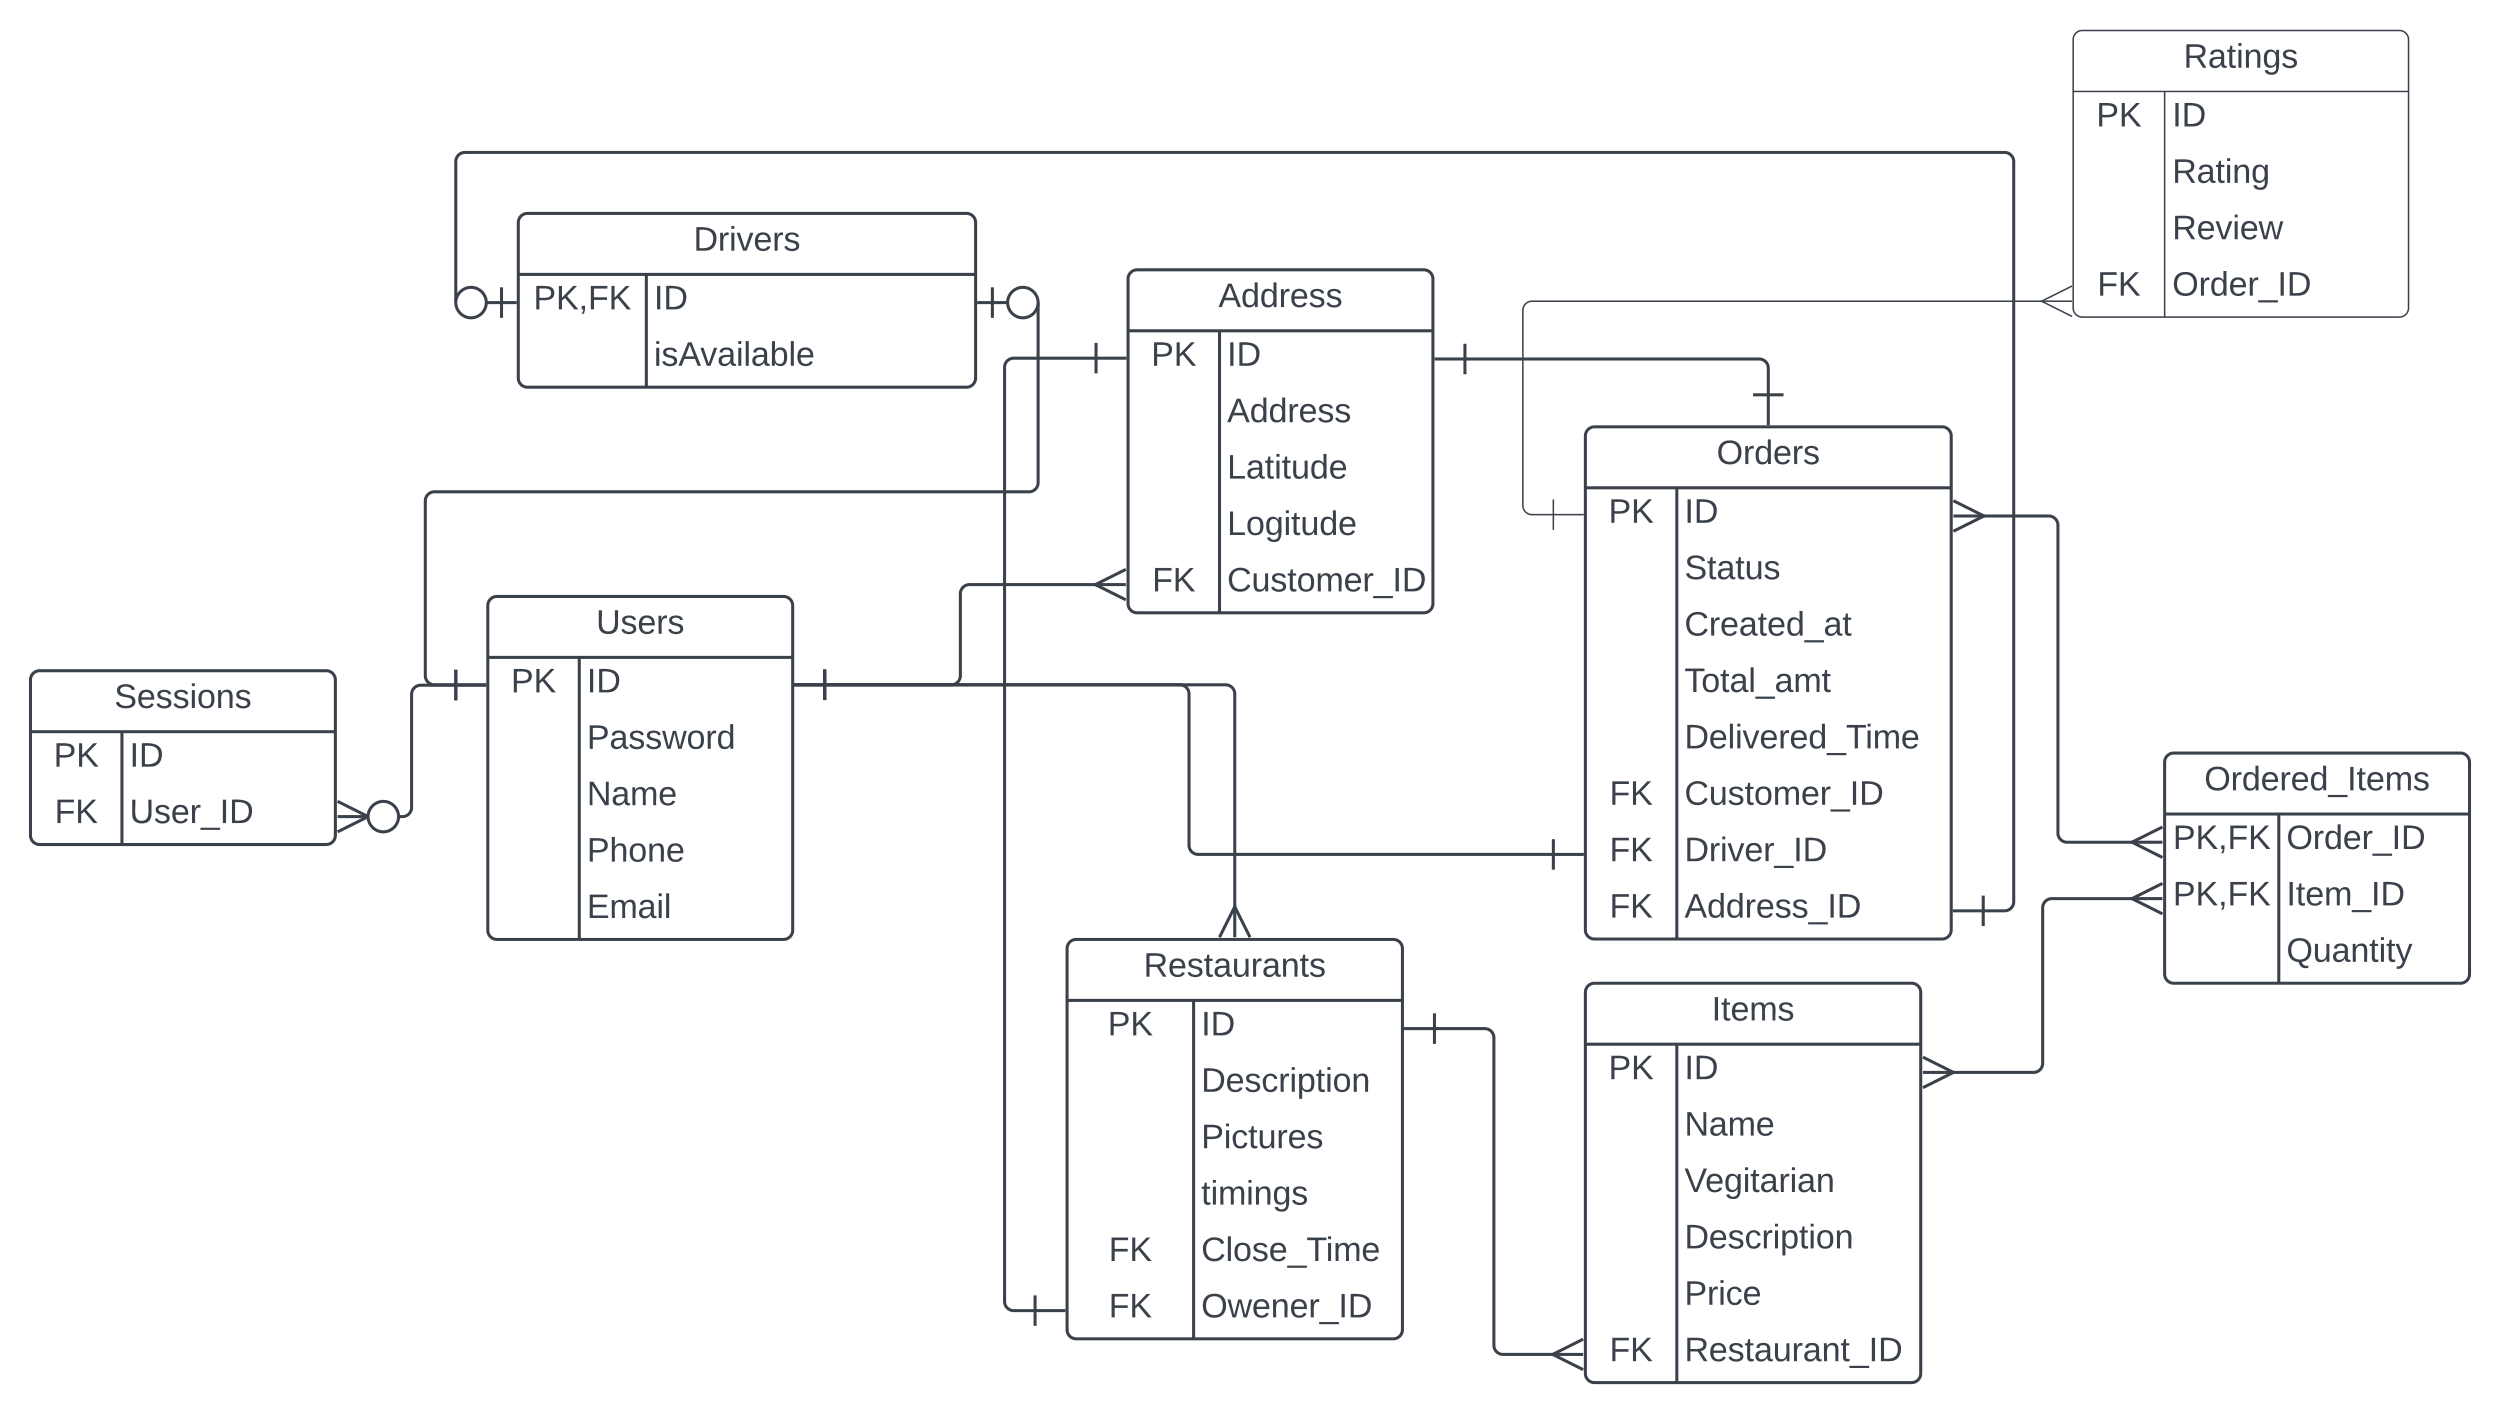 <svg xmlns="http://www.w3.org/2000/svg" xmlns:xlink="http://www.w3.org/1999/xlink"
    xmlns:lucid="lucid" width="1640" height="927">
    <g transform="translate(4480 260)" lucid:page-tab-id="0_0">
        <path d="M-4500-500h2000v1500h-2000z" fill="#fff" />
        <path d="M-3740-77a6 6 0 0 1 6-6h188a6 6 0 0 1 6 6v213a6 6 0 0 1-6 6h-188a6 6 0 0 1-6-6z"
            fill="#fff" />
        <path
            d="M-3740-77a6 6 0 0 1 6-6h188a6 6 0 0 1 6 6v213a6 6 0 0 1-6 6h-188a6 6 0 0 1-6-6zM-3740-43h200M-3680-43v185"
            stroke="#3a414a" stroke-width="2" fill="none" />
        <use xlink:href="#a"
            transform="matrix(1,0,0,1,-3730,-83) translate(49.29 24.444)" />
        <use xlink:href="#b"
            transform="matrix(1,0,0,1,-3735,-40.5) translate(10.185 20.444)" />
        <use xlink:href="#c" transform="matrix(1,0,0,1,-3675,-40.5) translate(0 20.444)" />
        <use xlink:href="#a" transform="matrix(1,0,0,1,-3675,-3.5) translate(0 20.444)" />
        <use xlink:href="#d" transform="matrix(1,0,0,1,-3675,33.5) translate(0 20.444)" />
        <use xlink:href="#e" transform="matrix(1,0,0,1,-3675,70.5) translate(0 20.444)" />
        <use xlink:href="#f"
            transform="matrix(1,0,0,1,-3735,107.5) translate(10.833 20.444)" />
        <use xlink:href="#g" transform="matrix(1,0,0,1,-3675,107.5) translate(0 20.444)" />
        <path d="M-3440 26a6 6 0 0 1 6-6h228a6 6 0 0 1 6 6v324a6 6 0 0 1-6 6h-228a6 6 0 0 1-6-6z"
            fill="#fff" />
        <path
            d="M-3440 26a6 6 0 0 1 6-6h228a6 6 0 0 1 6 6v324a6 6 0 0 1-6 6h-228a6 6 0 0 1-6-6zM-3440 60h240M-3380 60v296"
            stroke="#3a414a" stroke-width="2" fill="none" />
        <use xlink:href="#h"
            transform="matrix(1,0,0,1,-3430,20) translate(76.111 24.444)" />
        <use xlink:href="#b"
            transform="matrix(1,0,0,1,-3435,62.5) translate(10.185 20.444)" />
        <use xlink:href="#c" transform="matrix(1,0,0,1,-3375,62.5) translate(0 20.444)" />
        <use xlink:href="#i" transform="matrix(1,0,0,1,-3375,99.5) translate(0 20.444)" />
        <use xlink:href="#j" transform="matrix(1,0,0,1,-3375,136.5) translate(0 20.444)" />
        <use xlink:href="#k" transform="matrix(1,0,0,1,-3375,173.5) translate(0 20.444)" />
        <use xlink:href="#l" transform="matrix(1,0,0,1,-3375,210.5) translate(0 20.444)" />
        <use xlink:href="#f"
            transform="matrix(1,0,0,1,-3435,247.5) translate(10.833 20.444)" />
        <use xlink:href="#g" transform="matrix(1,0,0,1,-3375,247.5) translate(0 20.444)" />
        <use xlink:href="#f"
            transform="matrix(1,0,0,1,-3435,284.5) translate(10.833 20.444)" />
        <use xlink:href="#m" transform="matrix(1,0,0,1,-3375,284.5) translate(0 20.444)" />
        <use xlink:href="#f"
            transform="matrix(1,0,0,1,-3435,321.5) translate(10.833 20.444)" />
        <use xlink:href="#n" transform="matrix(1,0,0,1,-3375,321.5) translate(0 20.444)" />
        <path
            d="M-3780 362.27a6 6 0 0 1 6-6h208a6 6 0 0 1 6 6v250a6 6 0 0 1-6 6h-208a6 6 0 0 1-6-6z"
            fill="#fff" />
        <path
            d="M-3780 362.27a6 6 0 0 1 6-6h208a6 6 0 0 1 6 6v250a6 6 0 0 1-6 6h-208a6 6 0 0 1-6-6zM-3780 396.27h220M-3697 396.27v222"
            stroke="#3a414a" stroke-width="2" fill="none" />
        <use xlink:href="#o"
            transform="matrix(1,0,0,1,-3770,356.27) translate(40.185 24.444)" />
        <use xlink:href="#b"
            transform="matrix(1,0,0,1,-3775,398.77) translate(21.685 20.444)" />
        <use xlink:href="#c"
            transform="matrix(1,0,0,1,-3692,398.77) translate(0 20.444)" />
        <use xlink:href="#p"
            transform="matrix(1,0,0,1,-3692,435.77) translate(0 20.444)" />
        <use xlink:href="#q"
            transform="matrix(1,0,0,1,-3692,472.77) translate(0 20.444)" />
        <use xlink:href="#r"
            transform="matrix(1,0,0,1,-3692,509.77) translate(0 20.444)" />
        <use xlink:href="#f"
            transform="matrix(1,0,0,1,-3775,546.77) translate(22.333 20.444)" />
        <use xlink:href="#s"
            transform="matrix(1,0,0,1,-3692,546.77) translate(0 20.444)" />
        <use xlink:href="#f"
            transform="matrix(1,0,0,1,-3775,583.77) translate(22.333 20.444)" />
        <use xlink:href="#t"
            transform="matrix(1,0,0,1,-3692,583.77) translate(0 20.444)" />
        <path d="M-3440 391a6 6 0 0 1 6-6h208a6 6 0 0 1 6 6v250a6 6 0 0 1-6 6h-208a6 6 0 0 1-6-6z"
            fill="#fff" />
        <path
            d="M-3440 391a6 6 0 0 1 6-6h208a6 6 0 0 1 6 6v250a6 6 0 0 1-6 6h-208a6 6 0 0 1-6-6zM-3440 425h220M-3380 425v222"
            stroke="#3a414a" stroke-width="2" fill="none" />
        <use xlink:href="#u"
            transform="matrix(1,0,0,1,-3430,385) translate(72.87 24.444)" />
        <use xlink:href="#b"
            transform="matrix(1,0,0,1,-3435,427.5) translate(10.185 20.444)" />
        <use xlink:href="#c" transform="matrix(1,0,0,1,-3375,427.5) translate(0 20.444)" />
        <use xlink:href="#v" transform="matrix(1,0,0,1,-3375,464.5) translate(0 20.444)" />
        <use xlink:href="#w" transform="matrix(1,0,0,1,-3375,501.5) translate(0 20.444)" />
        <use xlink:href="#p" transform="matrix(1,0,0,1,-3375,538.5) translate(0 20.444)" />
        <use xlink:href="#x" transform="matrix(1,0,0,1,-3375,575.5) translate(0 20.444)" />
        <use xlink:href="#f"
            transform="matrix(1,0,0,1,-3435,612.5) translate(10.833 20.444)" />
        <use xlink:href="#y" transform="matrix(1,0,0,1,-3375,612.5) translate(0 20.444)" />
        <path d="M-3539 414.77h33a6 6 0 0 1 6 6V622.5a6 6 0 0 0 6 6h34.18" stroke="#3a414a"
            stroke-width="2" fill="none" />
        <path d="M-3539 424.77v-20M-3559 414.77h20" stroke="#3a414a" stroke-width="2" fill="#fff" />
        <path d="M-3441.45 638.5l-20-10 20-10" stroke="#3a414a" stroke-width="2" fill="#fff"
            fill-opacity="0" />
        <path d="M-3441.45 628.5h-20" stroke="#3a414a" stroke-width="2" fill="#fff" />
        <path d="M-4140-114a6 6 0 0 1 6-6h288a6 6 0 0 1 6 6v102a6 6 0 0 1-6 6h-288a6 6 0 0 1-6-6z"
            fill="#fff" />
        <path
            d="M-4140-114a6 6 0 0 1 6-6h288a6 6 0 0 1 6 6v102a6 6 0 0 1-6 6h-288a6 6 0 0 1-6-6zM-4140-80h300M-4056-80v74"
            stroke="#3a414a" stroke-width="2" fill="none" />
        <use xlink:href="#z"
            transform="matrix(1,0,0,1,-4130,-120) translate(104.938 24.444)" />
        <use xlink:href="#A"
            transform="matrix(1,0,0,1,-4135,-77.5) translate(4.932 20.444)" />
        <use xlink:href="#B"
            transform="matrix(1,0,0,1,-4051,-77.5) translate(0 20.444)" />
        <use xlink:href="#C"
            transform="matrix(1,0,0,1,-4051,-40.5) translate(0 20.444)" />
        <path
            d="M-3179 337.5h14a6 6 0 0 0 6-6V-154a6 6 0 0 0-6-6h-1010a6 6 0 0 0-6 6v91.5a1 1 0 0 0 1 1"
            stroke="#3a414a" stroke-width="2" fill="none" />
        <path
            d="M-3179 347.5v-20M-3199 337.5h20M-4151-71.5v20M-4141-61.5h-20M-4161-61.5c0 5.52-4.48 10-10 10s-10-4.48-10-10 4.48-10 10-10 10 4.48 10 10"
            stroke="#3a414a" stroke-width="2" fill="#fff" />
        <path d="M-3060 240a6 6 0 0 1 6-6h188a6 6 0 0 1 6 6v139a6 6 0 0 1-6 6h-188a6 6 0 0 1-6-6z"
            fill="#fff" />
        <path
            d="M-3060 240a6 6 0 0 1 6-6h188a6 6 0 0 1 6 6v139a6 6 0 0 1-6 6h-188a6 6 0 0 1-6-6zM-3060 274h200M-2985.1 274v111"
            stroke="#3a414a" stroke-width="2" fill="none" />
        <use xlink:href="#D"
            transform="matrix(1,0,0,1,-3050,234) translate(16.019 24.444)" />
        <use xlink:href="#E"
            transform="matrix(1,0,0,1,-3055,276.5) translate(0.432 20.444)" />
        <use xlink:href="#F"
            transform="matrix(1,0,0,1,-2980.096,276.5) translate(0 20.444)" />
        <use xlink:href="#E"
            transform="matrix(1,0,0,1,-3055,313.5) translate(0.432 20.444)" />
        <use xlink:href="#G"
            transform="matrix(1,0,0,1,-2980.096,313.5) translate(0 20.444)" />
        <use xlink:href="#H"
            transform="matrix(1,0,0,1,-2980.096,350.5) translate(0 20.444)" />
        <path d="M-3180.18 78.5h44.18a6 6 0 0 1 6 6v202a6 6 0 0 0 6 6h44.18" stroke="#3a414a"
            stroke-width="2" fill="none" />
        <path d="M-3198.55 68.5l20 10-20 10" stroke="#3a414a" stroke-width="2" fill="#fff"
            fill-opacity="0" />
        <path d="M-3198.55 78.5h20" stroke="#3a414a" stroke-width="2" fill="#fff" />
        <path d="M-3061.45 302.5l-20-10 20-10" stroke="#3a414a" stroke-width="2" fill="#fff"
            fill-opacity="0" />
        <path d="M-3061.45 292.5h-20" stroke="#3a414a" stroke-width="2" fill="#fff" />
        <path d="M-3200.18 443.5h54.18a6 6 0 0 0 6-6v-102a6 6 0 0 1 6-6h54.18" stroke="#3a414a"
            stroke-width="2" fill="none" />
        <path d="M-3218.55 433.5l20 10-20 10" stroke="#3a414a" stroke-width="2" fill="#fff"
            fill-opacity="0" />
        <path d="M-3218.55 443.5h20" stroke="#3a414a" stroke-width="2" fill="#fff" />
        <path d="M-3061.45 339.5l-20-10 20-10" stroke="#3a414a" stroke-width="2" fill="#fff"
            fill-opacity="0" />
        <path d="M-3061.45 329.5h-20" stroke="#3a414a" stroke-width="2" fill="#fff" />
        <path d="M-3519-24.5h193a6 6 0 0 1 6 6V-1" stroke="#3a414a" stroke-width="2" fill="none" />
        <path d="M-3519-14.5v-20M-3539-24.5h20M-3310-1h-20M-3320 19V-1" stroke="#3a414a"
            stroke-width="2" fill="#fff" />
        <path
            d="M-4160 137.27a6 6 0 0 1 6-6h188a6 6 0 0 1 6 6v213a6 6 0 0 1-6 6h-188a6 6 0 0 1-6-6z"
            fill="#fff" />
        <path
            d="M-4160 137.27a6 6 0 0 1 6-6h188a6 6 0 0 1 6 6v213a6 6 0 0 1-6 6h-188a6 6 0 0 1-6-6zM-4160 171.27h200M-4100 171.27v185"
            stroke="#3a414a" stroke-width="2" fill="none" />
        <use xlink:href="#I"
            transform="matrix(1,0,0,1,-4150,131.27) translate(61.049 24.444)" />
        <use xlink:href="#J"
            transform="matrix(1,0,0,1,-4155,173.77) translate(10.185 20.444)" />
        <use xlink:href="#K"
            transform="matrix(1,0,0,1,-4095,173.77) translate(0 20.444)" />
        <use xlink:href="#L"
            transform="matrix(1,0,0,1,-4095,210.77) translate(0 20.444)" />
        <use xlink:href="#M"
            transform="matrix(1,0,0,1,-4095,247.77) translate(0 20.444)" />
        <use xlink:href="#N"
            transform="matrix(1,0,0,1,-4095,284.77) translate(0 20.444)" />
        <use xlink:href="#O"
            transform="matrix(1,0,0,1,-4095,321.77) translate(0 20.444)" />
        <path d="M-4460 186a6 6 0 0 1 6-6h188a6 6 0 0 1 6 6v102a6 6 0 0 1-6 6h-188a6 6 0 0 1-6-6z"
            fill="#fff" />
        <path
            d="M-4460 186a6 6 0 0 1 6-6h188a6 6 0 0 1 6 6v102a6 6 0 0 1-6 6h-188a6 6 0 0 1-6-6zM-4460 220h200M-4400 220v74"
            stroke="#3a414a" stroke-width="2" fill="none" />
        <use xlink:href="#P"
            transform="matrix(1,0,0,1,-4450,180) translate(44.969 24.444)" />
        <use xlink:href="#J"
            transform="matrix(1,0,0,1,-4455,222.5) translate(10.185 20.444)" />
        <use xlink:href="#K" transform="matrix(1,0,0,1,-4395,222.5) translate(0 20.444)" />
        <use xlink:href="#Q"
            transform="matrix(1,0,0,1,-4455,259.5) translate(10.833 20.444)" />
        <use xlink:href="#R" transform="matrix(1,0,0,1,-4395,259.5) translate(0 20.444)" />
        <path d="M-4220 275.7h4a6 6 0 0 0 6-6v-74.2a6 6 0 0 1 6-6h23" stroke="#3a414a"
            stroke-width="2" fill="none" />
        <path d="M-4258.55 265.7l20 10-20 10" stroke="#3a414a" stroke-width="2" fill="#fff"
            fill-opacity="0" />
        <path
            d="M-4258.55 275.7h20M-4218.55 275.7c0 5.5-4.48 10-10 10-5.53 0-10-4.5-10-10 0-5.53 4.47-10 10-10 5.52 0 10 4.47 10 10M-4181 179.5v20M-4161 189.5h-20"
            stroke="#3a414a" stroke-width="2" fill="#fff" />
        <path d="M-3939 189.23h233a6 6 0 0 1 6 6v99.27a6 6 0 0 0 6 6h233" stroke="#3a414a"
            stroke-width="2" fill="none" />
        <path d="M-3939 199.23v-20M-3959 189.23h20M-3461 290.5v20M-3441 300.5h-20" stroke="#3a414a"
            stroke-width="2" fill="#fff" />
        <path d="M-3759.82 123.5H-3844a6 6 0 0 0-6 6v53.73a6 6 0 0 1-6 6h-83" stroke="#3a414a"
            stroke-width="2" fill="none" />
        <path d="M-3741.45 133.5l-20-10 20-10" stroke="#3a414a" stroke-width="2" fill="#fff"
            fill-opacity="0" />
        <path d="M-3741.45 123.5h-20M-3939 199.23v-20M-3959 189.23h20" stroke="#3a414a"
            stroke-width="2" fill="#fff" />
        <path
            d="M-4181 189.23h-14a6 6 0 0 1-6-6V68.63a6 6 0 0 1 6-6h390a6 6 0 0 0 6-6V-60.5a1 1 0 0 0-1-1"
            stroke="#3a414a" stroke-width="2" fill="none" />
        <path
            d="M-4181 179.23v20M-4161 189.23h-20M-3829-51.5v-20M-3839-61.5h20M-3799-61.5c0 5.52-4.48 10-10 10s-10-4.48-10-10 4.48-10 10-10 10 4.48 10 10"
            stroke="#3a414a" stroke-width="2" fill="#fff" />
        <path d="M-3120-234a6 6 0 0 1 6-6h208a6 6 0 0 1 6 6v176a6 6 0 0 1-6 6h-208a6 6 0 0 1-6-6z"
            fill="#fff" />
        <path
            d="M-3120-234a6 6 0 0 1 6-6h208a6 6 0 0 1 6 6v176a6 6 0 0 1-6 6h-208a6 6 0 0 1-6-6zM-3120-200h220M-3060-200v148"
            stroke="#3a414a" fill="none" />
        <use xlink:href="#S"
            transform="matrix(1,0,0,1,-3110,-240) translate(62.407 24.444)" />
        <use xlink:href="#b"
            transform="matrix(1,0,0,1,-3115,-197.5) translate(10.185 20.444)" />
        <use xlink:href="#c"
            transform="matrix(1,0,0,1,-3055,-197.5) translate(0 20.444)" />
        <use xlink:href="#T"
            transform="matrix(1,0,0,1,-3055,-160.5) translate(0 20.444)" />
        <use xlink:href="#U"
            transform="matrix(1,0,0,1,-3055,-123.5) translate(0 20.444)" />
        <use xlink:href="#f"
            transform="matrix(1,0,0,1,-3115,-86.5) translate(10.833 20.444)" />
        <use xlink:href="#F" transform="matrix(1,0,0,1,-3055,-86.5) translate(0 20.444)" />
        <path d="M-3670 336.45V195.23a6 6 0 0 0-6-6h-263" stroke="#3a414a" stroke-width="2"
            fill="none" />
        <path d="M-3680 354.82l10-20 10 20" stroke="#3a414a" stroke-width="2" fill="#fff"
            fill-opacity="0" />
        <path d="M-3670 354.82v-20M-3939 199.23v-20M-3959 189.23h20" stroke="#3a414a"
            stroke-width="2" fill="#fff" />
        <path d="M-3461 77.6h-14a6 6 0 0 1-6-6v-128a6 6 0 0 1 6-6h335.1" stroke="#3a414a"
            fill="none" />
        <path d="M-3461 67.6v20M-3441 77.6h-20" stroke="#3a414a" fill="#fff" />
        <path d="M-3120.72-52.4l-20-10 20-10" stroke="#3a414a" fill="#fff" fill-opacity="0" />
        <path d="M-3120.72-62.4h-20" stroke="#3a414a" fill="#fff" />
        <path d="M-3801 599.77h-14a6 6 0 0 1-6-6v-612.8a6 6 0 0 1 6-6h54" stroke="#3a414a"
            stroke-width="2" fill="none" />
        <path d="M-3801 589.77v20M-3781 599.77h-20M-3761-35.04v20M-3741-25.04h-20" stroke="#3a414a"
            stroke-width="2" fill="#fff" />
        <defs>
            <path fill="#3a414a"
                d="M205 0l-28-72H64L36 0H1l101-248h38L239 0h-34zm-38-99l-47-123c-12 45-31 82-46 123h93"
                id="V" />
            <path fill="#3a414a"
                d="M85-194c31 0 48 13 60 33l-1-100h32l1 261h-30c-2-10 0-23-3-31C134-8 116 4 85 4 32 4 16-35 15-94c0-66 23-100 70-100zm9 24c-40 0-46 34-46 75 0 40 6 74 45 74 42 0 51-32 51-76 0-42-9-74-50-73"
                id="W" />
            <path fill="#3a414a"
                d="M114-163C36-179 61-72 57 0H25l-1-190h30c1 12-1 29 2 39 6-27 23-49 58-41v29"
                id="X" />
            <path fill="#3a414a"
                d="M100-194c63 0 86 42 84 106H49c0 40 14 67 53 68 26 1 43-12 49-29l28 8c-11 28-37 45-77 45C44 4 14-33 15-96c1-61 26-98 85-98zm52 81c6-60-76-77-97-28-3 7-6 17-6 28h103"
                id="Y" />
            <path fill="#3a414a"
                d="M135-143c-3-34-86-38-87 0 15 53 115 12 119 90S17 21 10-45l28-5c4 36 97 45 98 0-10-56-113-15-118-90-4-57 82-63 122-42 12 7 21 19 24 35"
                id="Z" />
            <g id="a">
                <use transform="matrix(0.062,0,0,0.062,0,0)"
                    xlink:href="#V" />
                <use
                    transform="matrix(0.062,0,0,0.062,14.815,0)"
                    xlink:href="#W" />
                <use
                    transform="matrix(0.062,0,0,0.062,27.16,0)"
                    xlink:href="#W" />
                <use
                    transform="matrix(0.062,0,0,0.062,39.506,0)"
                    xlink:href="#X" />
                <use
                    transform="matrix(0.062,0,0,0.062,46.852,0)"
                    xlink:href="#Y" />
                <use
                    transform="matrix(0.062,0,0,0.062,59.198,0)"
                    xlink:href="#Z" />
                <use
                    transform="matrix(0.062,0,0,0.062,70.309,0)"
                    xlink:href="#Z" />
            </g>
            <path fill="#3a414a"
                d="M30-248c87 1 191-15 191 75 0 78-77 80-158 76V0H30v-248zm33 125c57 0 124 11 124-50 0-59-68-47-124-48v98"
                id="aa" />
            <path fill="#3a414a"
                d="M194 0L95-120 63-95V0H30v-248h33v124l119-124h40L117-140 236 0h-42" id="ab" />
            <g id="b">
                <use transform="matrix(0.062,0,0,0.062,0,0)"
                    xlink:href="#aa" />
                <use
                    transform="matrix(0.062,0,0,0.062,14.815,0)"
                    xlink:href="#ab" />
            </g>
            <path fill="#3a414a" d="M33 0v-248h34V0H33" id="ac" />
            <path fill="#3a414a"
                d="M30-248c118-7 216 8 213 122C240-48 200 0 122 0H30v-248zM63-27c89 8 146-16 146-99s-60-101-146-95v194"
                id="ad" />
            <g id="c">
                <use transform="matrix(0.062,0,0,0.062,0,0)"
                    xlink:href="#ac" />
                <use
                    transform="matrix(0.062,0,0,0.062,6.173,0)"
                    xlink:href="#ad" />
            </g>
            <path fill="#3a414a" d="M30 0v-248h33v221h125V0H30" id="ae" />
            <path fill="#3a414a"
                d="M141-36C126-15 110 5 73 4 37 3 15-17 15-53c-1-64 63-63 125-63 3-35-9-54-41-54-24 1-41 7-42 31l-33-3c5-37 33-52 76-52 45 0 72 20 72 64v82c-1 20 7 32 28 27v20c-31 9-61-2-59-35zM48-53c0 20 12 33 32 33 41-3 63-29 60-74-43 2-92-5-92 41"
                id="af" />
            <path fill="#3a414a"
                d="M59-47c-2 24 18 29 38 22v24C64 9 27 4 27-40v-127H5v-23h24l9-43h21v43h35v23H59v120"
                id="ag" />
            <path fill="#3a414a" d="M24-231v-30h32v30H24zM24 0v-190h32V0H24" id="ah" />
            <path fill="#3a414a"
                d="M84 4C-5 8 30-112 23-190h32v120c0 31 7 50 39 49 72-2 45-101 50-169h31l1 190h-30c-1-10 1-25-2-33-11 22-28 36-60 37"
                id="ai" />
            <g id="d">
                <use transform="matrix(0.062,0,0,0.062,0,0)"
                    xlink:href="#ae" />
                <use
                    transform="matrix(0.062,0,0,0.062,12.346,0)"
                    xlink:href="#af" />
                <use
                    transform="matrix(0.062,0,0,0.062,24.691,0)"
                    xlink:href="#ag" />
                <use
                    transform="matrix(0.062,0,0,0.062,30.864,0)"
                    xlink:href="#ah" />
                <use
                    transform="matrix(0.062,0,0,0.062,35.741,0)"
                    xlink:href="#ag" />
                <use
                    transform="matrix(0.062,0,0,0.062,41.914,0)"
                    xlink:href="#ai" />
                <use
                    transform="matrix(0.062,0,0,0.062,54.259,0)"
                    xlink:href="#W" />
                <use
                    transform="matrix(0.062,0,0,0.062,66.605,0)"
                    xlink:href="#Y" />
            </g>
            <path fill="#3a414a"
                d="M100-194c62-1 85 37 85 99 1 63-27 99-86 99S16-35 15-95c0-66 28-99 85-99zM99-20c44 1 53-31 53-75 0-43-8-75-51-75s-53 32-53 75 10 74 51 75"
                id="aj" />
            <path fill="#3a414a"
                d="M177-190C167-65 218 103 67 71c-23-6-38-20-44-43l32-5c15 47 100 32 89-28v-30C133-14 115 1 83 1 29 1 15-40 15-95c0-56 16-97 71-98 29-1 48 16 59 35 1-10 0-23 2-32h30zM94-22c36 0 50-32 50-73 0-42-14-75-50-75-39 0-46 34-46 75s6 73 46 73"
                id="ak" />
            <g id="e">
                <use transform="matrix(0.062,0,0,0.062,0,0)"
                    xlink:href="#ae" />
                <use
                    transform="matrix(0.062,0,0,0.062,12.346,0)"
                    xlink:href="#aj" />
                <use
                    transform="matrix(0.062,0,0,0.062,24.691,0)"
                    xlink:href="#ak" />
                <use
                    transform="matrix(0.062,0,0,0.062,37.037,0)"
                    xlink:href="#ah" />
                <use
                    transform="matrix(0.062,0,0,0.062,41.914,0)"
                    xlink:href="#ag" />
                <use
                    transform="matrix(0.062,0,0,0.062,48.086,0)"
                    xlink:href="#ai" />
                <use
                    transform="matrix(0.062,0,0,0.062,60.432,0)"
                    xlink:href="#W" />
                <use
                    transform="matrix(0.062,0,0,0.062,72.778,0)"
                    xlink:href="#Y" />
            </g>
            <path fill="#3a414a" d="M63-220v92h138v28H63V0H30v-248h175v28H63" id="al" />
            <g id="f">
                <use transform="matrix(0.062,0,0,0.062,0,0)"
                    xlink:href="#al" />
                <use
                    transform="matrix(0.062,0,0,0.062,13.519,0)"
                    xlink:href="#ab" />
            </g>
            <path fill="#3a414a"
                d="M212-179c-10-28-35-45-73-45-59 0-87 40-87 99 0 60 29 101 89 101 43 0 62-24 78-52l27 14C228-24 195 4 139 4 59 4 22-46 18-125c-6-104 99-153 187-111 19 9 31 26 39 46"
                id="am" />
            <path fill="#3a414a"
                d="M210-169c-67 3-38 105-44 169h-31v-121c0-29-5-50-35-48C34-165 62-65 56 0H25l-1-190h30c1 10-1 24 2 32 10-44 99-50 107 0 11-21 27-35 58-36 85-2 47 119 55 194h-31v-121c0-29-5-49-35-48"
                id="an" />
            <path fill="#3a414a" d="M-5 72V49h209v23H-5" id="ao" />
            <g id="g">
                <use transform="matrix(0.062,0,0,0.062,0,0)"
                    xlink:href="#am" />
                <use
                    transform="matrix(0.062,0,0,0.062,15.988,0)"
                    xlink:href="#ai" />
                <use
                    transform="matrix(0.062,0,0,0.062,28.333,0)"
                    xlink:href="#Z" />
                <use
                    transform="matrix(0.062,0,0,0.062,39.444,0)"
                    xlink:href="#ag" />
                <use
                    transform="matrix(0.062,0,0,0.062,45.617,0)"
                    xlink:href="#aj" />
                <use
                    transform="matrix(0.062,0,0,0.062,57.963,0)"
                    xlink:href="#an" />
                <use
                    transform="matrix(0.062,0,0,0.062,76.42,0)"
                    xlink:href="#Y" />
                <use
                    transform="matrix(0.062,0,0,0.062,88.765,0)"
                    xlink:href="#X" />
                <use
                    transform="matrix(0.062,0,0,0.062,96.111,0)"
                    xlink:href="#ao" />
                <use
                    transform="matrix(0.062,0,0,0.062,108.457,0)"
                    xlink:href="#ac" />
                <use
                    transform="matrix(0.062,0,0,0.062,114.63,0)"
                    xlink:href="#ad" />
            </g>
            <path fill="#3a414a"
                d="M140-251c81 0 123 46 123 126C263-46 219 4 140 4 59 4 17-45 17-125s42-126 123-126zm0 227c63 0 89-41 89-101s-29-99-89-99c-61 0-89 39-89 99S79-25 140-24"
                id="ap" />
            <g id="h">
                <use transform="matrix(0.062,0,0,0.062,0,0)"
                    xlink:href="#ap" />
                <use
                    transform="matrix(0.062,0,0,0.062,17.284,0)"
                    xlink:href="#X" />
                <use
                    transform="matrix(0.062,0,0,0.062,24.63,0)"
                    xlink:href="#W" />
                <use
                    transform="matrix(0.062,0,0,0.062,36.975,0)"
                    xlink:href="#Y" />
                <use
                    transform="matrix(0.062,0,0,0.062,49.321,0)"
                    xlink:href="#X" />
                <use
                    transform="matrix(0.062,0,0,0.062,56.667,0)"
                    xlink:href="#Z" />
            </g>
            <path fill="#3a414a"
                d="M185-189c-5-48-123-54-124 2 14 75 158 14 163 119 3 78-121 87-175 55-17-10-28-26-33-46l33-7c5 56 141 63 141-1 0-78-155-14-162-118-5-82 145-84 179-34 5 7 8 16 11 25"
                id="aq" />
            <g id="i">
                <use transform="matrix(0.062,0,0,0.062,0,0)"
                    xlink:href="#aq" />
                <use
                    transform="matrix(0.062,0,0,0.062,14.815,0)"
                    xlink:href="#ag" />
                <use
                    transform="matrix(0.062,0,0,0.062,20.988,0)"
                    xlink:href="#af" />
                <use
                    transform="matrix(0.062,0,0,0.062,33.333,0)"
                    xlink:href="#ag" />
                <use
                    transform="matrix(0.062,0,0,0.062,39.506,0)"
                    xlink:href="#ai" />
                <use
                    transform="matrix(0.062,0,0,0.062,51.852,0)"
                    xlink:href="#Z" />
            </g>
            <g id="j">
                <use transform="matrix(0.062,0,0,0.062,0,0)"
                    xlink:href="#am" />
                <use
                    transform="matrix(0.062,0,0,0.062,15.988,0)"
                    xlink:href="#X" />
                <use
                    transform="matrix(0.062,0,0,0.062,23.333,0)"
                    xlink:href="#Y" />
                <use
                    transform="matrix(0.062,0,0,0.062,35.679,0)"
                    xlink:href="#af" />
                <use
                    transform="matrix(0.062,0,0,0.062,48.025,0)"
                    xlink:href="#ag" />
                <use
                    transform="matrix(0.062,0,0,0.062,54.198,0)"
                    xlink:href="#Y" />
                <use
                    transform="matrix(0.062,0,0,0.062,66.543,0)"
                    xlink:href="#W" />
                <use
                    transform="matrix(0.062,0,0,0.062,78.889,0)"
                    xlink:href="#ao" />
                <use
                    transform="matrix(0.062,0,0,0.062,91.235,0)"
                    xlink:href="#af" />
                <use
                    transform="matrix(0.062,0,0,0.062,103.58,0)"
                    xlink:href="#ag" />
            </g>
            <path fill="#3a414a" d="M127-220V0H93v-220H8v-28h204v28h-85" id="ar" />
            <path fill="#3a414a" d="M24 0v-261h32V0H24" id="as" />
            <g id="k">
                <use transform="matrix(0.062,0,0,0.062,0,0)"
                    xlink:href="#ar" />
                <use
                    transform="matrix(0.062,0,0,0.062,11.049,0)"
                    xlink:href="#aj" />
                <use
                    transform="matrix(0.062,0,0,0.062,23.395,0)"
                    xlink:href="#ag" />
                <use
                    transform="matrix(0.062,0,0,0.062,29.568,0)"
                    xlink:href="#af" />
                <use
                    transform="matrix(0.062,0,0,0.062,41.914,0)"
                    xlink:href="#as" />
                <use
                    transform="matrix(0.062,0,0,0.062,46.79,0)"
                    xlink:href="#ao" />
                <use
                    transform="matrix(0.062,0,0,0.062,59.136,0)"
                    xlink:href="#af" />
                <use
                    transform="matrix(0.062,0,0,0.062,71.481,0)"
                    xlink:href="#an" />
                <use
                    transform="matrix(0.062,0,0,0.062,89.938,0)"
                    xlink:href="#ag" />
            </g>
            <path fill="#3a414a" d="M108 0H70L1-190h34L89-25l56-165h34" id="at" />
            <g id="l">
                <use transform="matrix(0.062,0,0,0.062,0,0)"
                    xlink:href="#ad" />
                <use
                    transform="matrix(0.062,0,0,0.062,15.988,0)"
                    xlink:href="#Y" />
                <use
                    transform="matrix(0.062,0,0,0.062,28.333,0)"
                    xlink:href="#as" />
                <use
                    transform="matrix(0.062,0,0,0.062,33.21,0)"
                    xlink:href="#ah" />
                <use
                    transform="matrix(0.062,0,0,0.062,38.086,0)"
                    xlink:href="#at" />
                <use
                    transform="matrix(0.062,0,0,0.062,49.198,0)"
                    xlink:href="#Y" />
                <use
                    transform="matrix(0.062,0,0,0.062,61.543,0)"
                    xlink:href="#X" />
                <use
                    transform="matrix(0.062,0,0,0.062,68.889,0)"
                    xlink:href="#Y" />
                <use
                    transform="matrix(0.062,0,0,0.062,81.235,0)"
                    xlink:href="#W" />
                <use
                    transform="matrix(0.062,0,0,0.062,93.58,0)"
                    xlink:href="#ao" />
                <use
                    transform="matrix(0.062,0,0,0.062,105.926,0)"
                    xlink:href="#ar" />
                <use
                    transform="matrix(0.062,0,0,0.062,118.642,0)"
                    xlink:href="#ah" />
                <use
                    transform="matrix(0.062,0,0,0.062,123.519,0)"
                    xlink:href="#an" />
                <use
                    transform="matrix(0.062,0,0,0.062,141.975,0)"
                    xlink:href="#Y" />
            </g>
            <g id="m">
                <use transform="matrix(0.062,0,0,0.062,0,0)"
                    xlink:href="#ad" />
                <use
                    transform="matrix(0.062,0,0,0.062,15.988,0)"
                    xlink:href="#X" />
                <use
                    transform="matrix(0.062,0,0,0.062,23.333,0)"
                    xlink:href="#ah" />
                <use
                    transform="matrix(0.062,0,0,0.062,28.21,0)"
                    xlink:href="#at" />
                <use
                    transform="matrix(0.062,0,0,0.062,39.321,0)"
                    xlink:href="#Y" />
                <use
                    transform="matrix(0.062,0,0,0.062,51.667,0)"
                    xlink:href="#X" />
                <use
                    transform="matrix(0.062,0,0,0.062,59.012,0)"
                    xlink:href="#ao" />
                <use
                    transform="matrix(0.062,0,0,0.062,71.358,0)"
                    xlink:href="#ac" />
                <use
                    transform="matrix(0.062,0,0,0.062,77.531,0)"
                    xlink:href="#ad" />
            </g>
            <g id="n">
                <use transform="matrix(0.062,0,0,0.062,0,0)"
                    xlink:href="#V" />
                <use
                    transform="matrix(0.062,0,0,0.062,14.815,0)"
                    xlink:href="#W" />
                <use
                    transform="matrix(0.062,0,0,0.062,27.16,0)"
                    xlink:href="#W" />
                <use
                    transform="matrix(0.062,0,0,0.062,39.506,0)"
                    xlink:href="#X" />
                <use
                    transform="matrix(0.062,0,0,0.062,46.852,0)"
                    xlink:href="#Y" />
                <use
                    transform="matrix(0.062,0,0,0.062,59.198,0)"
                    xlink:href="#Z" />
                <use
                    transform="matrix(0.062,0,0,0.062,70.309,0)"
                    xlink:href="#Z" />
                <use
                    transform="matrix(0.062,0,0,0.062,81.42,0)"
                    xlink:href="#ao" />
                <use
                    transform="matrix(0.062,0,0,0.062,93.765,0)"
                    xlink:href="#ac" />
                <use
                    transform="matrix(0.062,0,0,0.062,99.938,0)"
                    xlink:href="#ad" />
            </g>
            <path fill="#3a414a"
                d="M233-177c-1 41-23 64-60 70L243 0h-38l-65-103H63V0H30v-248c88 3 205-21 203 71zM63-129c60-2 137 13 137-47 0-61-80-42-137-45v92"
                id="au" />
            <path fill="#3a414a"
                d="M117-194c89-4 53 116 60 194h-32v-121c0-31-8-49-39-48C34-167 62-67 57 0H25l-1-190h30c1 10-1 24 2 32 11-22 29-35 61-36"
                id="av" />
            <g id="o">
                <use transform="matrix(0.062,0,0,0.062,0,0)"
                    xlink:href="#au" />
                <use
                    transform="matrix(0.062,0,0,0.062,15.988,0)"
                    xlink:href="#Y" />
                <use
                    transform="matrix(0.062,0,0,0.062,28.333,0)"
                    xlink:href="#Z" />
                <use
                    transform="matrix(0.062,0,0,0.062,39.444,0)"
                    xlink:href="#ag" />
                <use
                    transform="matrix(0.062,0,0,0.062,45.617,0)"
                    xlink:href="#af" />
                <use
                    transform="matrix(0.062,0,0,0.062,57.963,0)"
                    xlink:href="#ai" />
                <use
                    transform="matrix(0.062,0,0,0.062,70.309,0)"
                    xlink:href="#X" />
                <use
                    transform="matrix(0.062,0,0,0.062,77.654,0)"
                    xlink:href="#af" />
                <use transform="matrix(0.062,0,0,0.062,90,0)"
                    xlink:href="#av" />
                <use
                    transform="matrix(0.062,0,0,0.062,102.346,0)"
                    xlink:href="#ag" />
                <use
                    transform="matrix(0.062,0,0,0.062,108.519,0)"
                    xlink:href="#Z" />
            </g>
            <path fill="#3a414a"
                d="M96-169c-40 0-48 33-48 73s9 75 48 75c24 0 41-14 43-38l32 2c-6 37-31 61-74 61-59 0-76-41-82-99-10-93 101-131 147-64 4 7 5 14 7 22l-32 3c-4-21-16-35-41-35"
                id="aw" />
            <path fill="#3a414a"
                d="M115-194c55 1 70 41 70 98S169 2 115 4C84 4 66-9 55-30l1 105H24l-1-265h31l2 30c10-21 28-34 59-34zm-8 174c40 0 45-34 45-75s-6-73-45-74c-42 0-51 32-51 76 0 43 10 73 51 73"
                id="ax" />
            <g id="p">
                <use transform="matrix(0.062,0,0,0.062,0,0)"
                    xlink:href="#ad" />
                <use
                    transform="matrix(0.062,0,0,0.062,15.988,0)"
                    xlink:href="#Y" />
                <use
                    transform="matrix(0.062,0,0,0.062,28.333,0)"
                    xlink:href="#Z" />
                <use
                    transform="matrix(0.062,0,0,0.062,39.444,0)"
                    xlink:href="#aw" />
                <use
                    transform="matrix(0.062,0,0,0.062,50.556,0)"
                    xlink:href="#X" />
                <use
                    transform="matrix(0.062,0,0,0.062,57.901,0)"
                    xlink:href="#ah" />
                <use
                    transform="matrix(0.062,0,0,0.062,62.778,0)"
                    xlink:href="#ax" />
                <use
                    transform="matrix(0.062,0,0,0.062,75.123,0)"
                    xlink:href="#ag" />
                <use
                    transform="matrix(0.062,0,0,0.062,81.296,0)"
                    xlink:href="#ah" />
                <use
                    transform="matrix(0.062,0,0,0.062,86.173,0)"
                    xlink:href="#aj" />
                <use
                    transform="matrix(0.062,0,0,0.062,98.519,0)"
                    xlink:href="#av" />
            </g>
            <g id="q">
                <use transform="matrix(0.062,0,0,0.062,0,0)"
                    xlink:href="#aa" />
                <use
                    transform="matrix(0.062,0,0,0.062,14.815,0)"
                    xlink:href="#ah" />
                <use
                    transform="matrix(0.062,0,0,0.062,19.691,0)"
                    xlink:href="#aw" />
                <use
                    transform="matrix(0.062,0,0,0.062,30.802,0)"
                    xlink:href="#ag" />
                <use
                    transform="matrix(0.062,0,0,0.062,36.975,0)"
                    xlink:href="#ai" />
                <use
                    transform="matrix(0.062,0,0,0.062,49.321,0)"
                    xlink:href="#X" />
                <use
                    transform="matrix(0.062,0,0,0.062,56.667,0)"
                    xlink:href="#Y" />
                <use
                    transform="matrix(0.062,0,0,0.062,69.012,0)"
                    xlink:href="#Z" />
            </g>
            <g id="r">
                <use transform="matrix(0.062,0,0,0.062,0,0)"
                    xlink:href="#ag" />
                <use
                    transform="matrix(0.062,0,0,0.062,6.173,0)"
                    xlink:href="#ah" />
                <use
                    transform="matrix(0.062,0,0,0.062,11.049,0)"
                    xlink:href="#an" />
                <use
                    transform="matrix(0.062,0,0,0.062,29.506,0)"
                    xlink:href="#ah" />
                <use
                    transform="matrix(0.062,0,0,0.062,34.383,0)"
                    xlink:href="#av" />
                <use
                    transform="matrix(0.062,0,0,0.062,46.728,0)"
                    xlink:href="#ak" />
                <use
                    transform="matrix(0.062,0,0,0.062,59.074,0)"
                    xlink:href="#Z" />
            </g>
            <g id="s">
                <use transform="matrix(0.062,0,0,0.062,0,0)"
                    xlink:href="#am" />
                <use
                    transform="matrix(0.062,0,0,0.062,15.988,0)"
                    xlink:href="#as" />
                <use
                    transform="matrix(0.062,0,0,0.062,20.864,0)"
                    xlink:href="#aj" />
                <use
                    transform="matrix(0.062,0,0,0.062,33.21,0)"
                    xlink:href="#Z" />
                <use
                    transform="matrix(0.062,0,0,0.062,44.321,0)"
                    xlink:href="#Y" />
                <use
                    transform="matrix(0.062,0,0,0.062,56.667,0)"
                    xlink:href="#ao" />
                <use
                    transform="matrix(0.062,0,0,0.062,69.012,0)"
                    xlink:href="#ar" />
                <use
                    transform="matrix(0.062,0,0,0.062,81.728,0)"
                    xlink:href="#ah" />
                <use
                    transform="matrix(0.062,0,0,0.062,86.605,0)"
                    xlink:href="#an" />
                <use
                    transform="matrix(0.062,0,0,0.062,105.062,0)"
                    xlink:href="#Y" />
            </g>
            <path fill="#3a414a"
                d="M206 0h-36l-40-164L89 0H53L-1-190h32L70-26l43-164h34l41 164 42-164h31" id="ay" />
            <g id="t">
                <use transform="matrix(0.062,0,0,0.062,0,0)"
                    xlink:href="#ap" />
                <use
                    transform="matrix(0.062,0,0,0.062,17.284,0)"
                    xlink:href="#ay" />
                <use
                    transform="matrix(0.062,0,0,0.062,33.272,0)"
                    xlink:href="#Y" />
                <use
                    transform="matrix(0.062,0,0,0.062,45.617,0)"
                    xlink:href="#av" />
                <use
                    transform="matrix(0.062,0,0,0.062,57.963,0)"
                    xlink:href="#Y" />
                <use
                    transform="matrix(0.062,0,0,0.062,70.309,0)"
                    xlink:href="#X" />
                <use
                    transform="matrix(0.062,0,0,0.062,77.654,0)"
                    xlink:href="#ao" />
                <use transform="matrix(0.062,0,0,0.062,90,0)"
                    xlink:href="#ac" />
                <use
                    transform="matrix(0.062,0,0,0.062,96.173,0)"
                    xlink:href="#ad" />
            </g>
            <g id="u">
                <use transform="matrix(0.062,0,0,0.062,0,0)"
                    xlink:href="#ac" />
                <use
                    transform="matrix(0.062,0,0,0.062,6.173,0)"
                    xlink:href="#ag" />
                <use
                    transform="matrix(0.062,0,0,0.062,12.346,0)"
                    xlink:href="#Y" />
                <use
                    transform="matrix(0.062,0,0,0.062,24.691,0)"
                    xlink:href="#an" />
                <use
                    transform="matrix(0.062,0,0,0.062,43.148,0)"
                    xlink:href="#Z" />
            </g>
            <path fill="#3a414a" d="M190 0L58-211 59 0H30v-248h39L202-35l-2-213h31V0h-41" id="az" />
            <g id="v">
                <use transform="matrix(0.062,0,0,0.062,0,0)"
                    xlink:href="#az" />
                <use
                    transform="matrix(0.062,0,0,0.062,15.988,0)"
                    xlink:href="#af" />
                <use
                    transform="matrix(0.062,0,0,0.062,28.333,0)"
                    xlink:href="#an" />
                <use
                    transform="matrix(0.062,0,0,0.062,46.79,0)"
                    xlink:href="#Y" />
            </g>
            <path fill="#3a414a" d="M137 0h-34L2-248h35l83 218 83-218h36" id="aA" />
            <g id="w">
                <use transform="matrix(0.062,0,0,0.062,0,0)"
                    xlink:href="#aA" />
                <use
                    transform="matrix(0.062,0,0,0.062,13.58,0)"
                    xlink:href="#Y" />
                <use
                    transform="matrix(0.062,0,0,0.062,25.926,0)"
                    xlink:href="#ak" />
                <use
                    transform="matrix(0.062,0,0,0.062,38.272,0)"
                    xlink:href="#ah" />
                <use
                    transform="matrix(0.062,0,0,0.062,43.148,0)"
                    xlink:href="#ag" />
                <use
                    transform="matrix(0.062,0,0,0.062,49.321,0)"
                    xlink:href="#af" />
                <use
                    transform="matrix(0.062,0,0,0.062,61.667,0)"
                    xlink:href="#X" />
                <use
                    transform="matrix(0.062,0,0,0.062,69.012,0)"
                    xlink:href="#ah" />
                <use
                    transform="matrix(0.062,0,0,0.062,73.889,0)"
                    xlink:href="#af" />
                <use
                    transform="matrix(0.062,0,0,0.062,86.235,0)"
                    xlink:href="#av" />
            </g>
            <g id="x">
                <use transform="matrix(0.062,0,0,0.062,0,0)"
                    xlink:href="#aa" />
                <use
                    transform="matrix(0.062,0,0,0.062,14.815,0)"
                    xlink:href="#X" />
                <use
                    transform="matrix(0.062,0,0,0.062,22.16,0)"
                    xlink:href="#ah" />
                <use
                    transform="matrix(0.062,0,0,0.062,27.037,0)"
                    xlink:href="#aw" />
                <use
                    transform="matrix(0.062,0,0,0.062,38.148,0)"
                    xlink:href="#Y" />
            </g>
            <g id="y">
                <use transform="matrix(0.062,0,0,0.062,0,0)"
                    xlink:href="#au" />
                <use
                    transform="matrix(0.062,0,0,0.062,15.988,0)"
                    xlink:href="#Y" />
                <use
                    transform="matrix(0.062,0,0,0.062,28.333,0)"
                    xlink:href="#Z" />
                <use
                    transform="matrix(0.062,0,0,0.062,39.444,0)"
                    xlink:href="#ag" />
                <use
                    transform="matrix(0.062,0,0,0.062,45.617,0)"
                    xlink:href="#af" />
                <use
                    transform="matrix(0.062,0,0,0.062,57.963,0)"
                    xlink:href="#ai" />
                <use
                    transform="matrix(0.062,0,0,0.062,70.309,0)"
                    xlink:href="#X" />
                <use
                    transform="matrix(0.062,0,0,0.062,77.654,0)"
                    xlink:href="#af" />
                <use transform="matrix(0.062,0,0,0.062,90,0)"
                    xlink:href="#av" />
                <use
                    transform="matrix(0.062,0,0,0.062,102.346,0)"
                    xlink:href="#ag" />
                <use
                    transform="matrix(0.062,0,0,0.062,108.519,0)"
                    xlink:href="#ao" />
                <use
                    transform="matrix(0.062,0,0,0.062,120.864,0)"
                    xlink:href="#ac" />
                <use
                    transform="matrix(0.062,0,0,0.062,127.037,0)"
                    xlink:href="#ad" />
            </g>
            <g id="z">
                <use transform="matrix(0.062,0,0,0.062,0,0)"
                    xlink:href="#ad" />
                <use
                    transform="matrix(0.062,0,0,0.062,15.988,0)"
                    xlink:href="#X" />
                <use
                    transform="matrix(0.062,0,0,0.062,23.333,0)"
                    xlink:href="#ah" />
                <use
                    transform="matrix(0.062,0,0,0.062,28.21,0)"
                    xlink:href="#at" />
                <use
                    transform="matrix(0.062,0,0,0.062,39.321,0)"
                    xlink:href="#Y" />
                <use
                    transform="matrix(0.062,0,0,0.062,51.667,0)"
                    xlink:href="#X" />
                <use
                    transform="matrix(0.062,0,0,0.062,59.012,0)"
                    xlink:href="#Z" />
            </g>
            <path fill="#3a414a" d="M68-38c1 34 0 65-14 84H32c9-13 17-26 17-46H33v-38h35" id="aB" />
            <g id="A">
                <use transform="matrix(0.062,0,0,0.062,0,0)"
                    xlink:href="#aa" />
                <use
                    transform="matrix(0.062,0,0,0.062,14.815,0)"
                    xlink:href="#ab" />
                <use
                    transform="matrix(0.062,0,0,0.062,29.63,0)"
                    xlink:href="#aB" />
                <use
                    transform="matrix(0.062,0,0,0.062,35.802,0)"
                    xlink:href="#al" />
                <use
                    transform="matrix(0.062,0,0,0.062,49.321,0)"
                    xlink:href="#ab" />
            </g>
            <g id="B">
                <use transform="matrix(0.062,0,0,0.062,0,0)"
                    xlink:href="#ac" />
                <use
                    transform="matrix(0.062,0,0,0.062,6.173,0)"
                    xlink:href="#ad" />
            </g>
            <path fill="#3a414a"
                d="M115-194c53 0 69 39 70 98 0 66-23 100-70 100C84 3 66-7 56-30L54 0H23l1-261h32v101c10-23 28-34 59-34zm-8 174c40 0 45-34 45-75 0-40-5-75-45-74-42 0-51 32-51 76 0 43 10 73 51 73"
                id="aC" />
            <g id="C">
                <use transform="matrix(0.062,0,0,0.062,0,0)"
                    xlink:href="#ah" />
                <use
                    transform="matrix(0.062,0,0,0.062,4.877,0)"
                    xlink:href="#Z" />
                <use
                    transform="matrix(0.062,0,0,0.062,15.988,0)"
                    xlink:href="#V" />
                <use
                    transform="matrix(0.062,0,0,0.062,30.37,0)"
                    xlink:href="#at" />
                <use
                    transform="matrix(0.062,0,0,0.062,41.481,0)"
                    xlink:href="#af" />
                <use
                    transform="matrix(0.062,0,0,0.062,53.827,0)"
                    xlink:href="#ah" />
                <use
                    transform="matrix(0.062,0,0,0.062,58.704,0)"
                    xlink:href="#as" />
                <use
                    transform="matrix(0.062,0,0,0.062,63.58,0)"
                    xlink:href="#af" />
                <use
                    transform="matrix(0.062,0,0,0.062,75.926,0)"
                    xlink:href="#aC" />
                <use
                    transform="matrix(0.062,0,0,0.062,88.272,0)"
                    xlink:href="#as" />
                <use
                    transform="matrix(0.062,0,0,0.062,93.148,0)"
                    xlink:href="#Y" />
            </g>
            <g id="D">
                <use transform="matrix(0.062,0,0,0.062,0,0)"
                    xlink:href="#ap" />
                <use
                    transform="matrix(0.062,0,0,0.062,17.284,0)"
                    xlink:href="#X" />
                <use
                    transform="matrix(0.062,0,0,0.062,24.63,0)"
                    xlink:href="#W" />
                <use
                    transform="matrix(0.062,0,0,0.062,36.975,0)"
                    xlink:href="#Y" />
                <use
                    transform="matrix(0.062,0,0,0.062,49.321,0)"
                    xlink:href="#X" />
                <use
                    transform="matrix(0.062,0,0,0.062,56.667,0)"
                    xlink:href="#Y" />
                <use
                    transform="matrix(0.062,0,0,0.062,69.012,0)"
                    xlink:href="#W" />
                <use
                    transform="matrix(0.062,0,0,0.062,81.358,0)"
                    xlink:href="#ao" />
                <use
                    transform="matrix(0.062,0,0,0.062,93.704,0)"
                    xlink:href="#ac" />
                <use
                    transform="matrix(0.062,0,0,0.062,99.877,0)"
                    xlink:href="#ag" />
                <use
                    transform="matrix(0.062,0,0,0.062,106.049,0)"
                    xlink:href="#Y" />
                <use
                    transform="matrix(0.062,0,0,0.062,118.395,0)"
                    xlink:href="#an" />
                <use
                    transform="matrix(0.062,0,0,0.062,136.852,0)"
                    xlink:href="#Z" />
            </g>
            <g id="E">
                <use transform="matrix(0.062,0,0,0.062,0,0)"
                    xlink:href="#aa" />
                <use
                    transform="matrix(0.062,0,0,0.062,14.815,0)"
                    xlink:href="#ab" />
                <use
                    transform="matrix(0.062,0,0,0.062,29.63,0)"
                    xlink:href="#aB" />
                <use
                    transform="matrix(0.062,0,0,0.062,35.802,0)"
                    xlink:href="#al" />
                <use
                    transform="matrix(0.062,0,0,0.062,49.321,0)"
                    xlink:href="#ab" />
            </g>
            <g id="F">
                <use transform="matrix(0.062,0,0,0.062,0,0)"
                    xlink:href="#ap" />
                <use
                    transform="matrix(0.062,0,0,0.062,17.284,0)"
                    xlink:href="#X" />
                <use
                    transform="matrix(0.062,0,0,0.062,24.63,0)"
                    xlink:href="#W" />
                <use
                    transform="matrix(0.062,0,0,0.062,36.975,0)"
                    xlink:href="#Y" />
                <use
                    transform="matrix(0.062,0,0,0.062,49.321,0)"
                    xlink:href="#X" />
                <use
                    transform="matrix(0.062,0,0,0.062,56.667,0)"
                    xlink:href="#ao" />
                <use
                    transform="matrix(0.062,0,0,0.062,69.012,0)"
                    xlink:href="#ac" />
                <use
                    transform="matrix(0.062,0,0,0.062,75.185,0)"
                    xlink:href="#ad" />
            </g>
            <g id="G">
                <use transform="matrix(0.062,0,0,0.062,0,0)"
                    xlink:href="#ac" />
                <use
                    transform="matrix(0.062,0,0,0.062,6.173,0)"
                    xlink:href="#ag" />
                <use
                    transform="matrix(0.062,0,0,0.062,12.346,0)"
                    xlink:href="#Y" />
                <use
                    transform="matrix(0.062,0,0,0.062,24.691,0)"
                    xlink:href="#an" />
                <use
                    transform="matrix(0.062,0,0,0.062,43.148,0)"
                    xlink:href="#ao" />
                <use
                    transform="matrix(0.062,0,0,0.062,55.494,0)"
                    xlink:href="#ac" />
                <use
                    transform="matrix(0.062,0,0,0.062,61.667,0)"
                    xlink:href="#ad" />
            </g>
            <path fill="#3a414a"
                d="M140-251c81 0 123 46 123 126C263-53 228-8 163 1c7 30 30 48 69 40v23c-55 16-95-15-103-61C56-3 17-48 17-125c0-80 42-126 123-126zm0 227c63 0 89-41 89-101s-29-99-89-99c-61 0-89 39-89 99S79-25 140-24"
                id="aD" />
            <path fill="#3a414a"
                d="M179-190L93 31C79 59 56 82 12 73V49c39 6 53-20 64-50L1-190h34L92-34l54-156h33"
                id="aE" />
            <g id="H">
                <use transform="matrix(0.062,0,0,0.062,0,0)"
                    xlink:href="#aD" />
                <use
                    transform="matrix(0.062,0,0,0.062,17.284,0)"
                    xlink:href="#ai" />
                <use
                    transform="matrix(0.062,0,0,0.062,29.63,0)"
                    xlink:href="#af" />
                <use
                    transform="matrix(0.062,0,0,0.062,41.975,0)"
                    xlink:href="#av" />
                <use
                    transform="matrix(0.062,0,0,0.062,54.321,0)"
                    xlink:href="#ag" />
                <use
                    transform="matrix(0.062,0,0,0.062,60.494,0)"
                    xlink:href="#ah" />
                <use
                    transform="matrix(0.062,0,0,0.062,65.37,0)"
                    xlink:href="#ag" />
                <use
                    transform="matrix(0.062,0,0,0.062,71.543,0)"
                    xlink:href="#aE" />
            </g>
            <path fill="#3a414a"
                d="M232-93c-1 65-40 97-104 97C67 4 28-28 28-90v-158h33c8 89-33 224 67 224 102 0 64-133 71-224h33v155"
                id="aF" />
            <g id="I">
                <use transform="matrix(0.062,0,0,0.062,0,0)"
                    xlink:href="#aF" />
                <use
                    transform="matrix(0.062,0,0,0.062,15.988,0)"
                    xlink:href="#Z" />
                <use
                    transform="matrix(0.062,0,0,0.062,27.099,0)"
                    xlink:href="#Y" />
                <use
                    transform="matrix(0.062,0,0,0.062,39.444,0)"
                    xlink:href="#X" />
                <use
                    transform="matrix(0.062,0,0,0.062,46.79,0)"
                    xlink:href="#Z" />
            </g>
            <g id="J">
                <use transform="matrix(0.062,0,0,0.062,0,0)"
                    xlink:href="#aa" />
                <use
                    transform="matrix(0.062,0,0,0.062,14.815,0)"
                    xlink:href="#ab" />
            </g>
            <g id="K">
                <use transform="matrix(0.062,0,0,0.062,0,0)"
                    xlink:href="#ac" />
                <use
                    transform="matrix(0.062,0,0,0.062,6.173,0)"
                    xlink:href="#ad" />
            </g>
            <g id="L">
                <use transform="matrix(0.062,0,0,0.062,0,0)"
                    xlink:href="#aa" />
                <use
                    transform="matrix(0.062,0,0,0.062,14.815,0)"
                    xlink:href="#af" />
                <use
                    transform="matrix(0.062,0,0,0.062,27.16,0)"
                    xlink:href="#Z" />
                <use
                    transform="matrix(0.062,0,0,0.062,38.272,0)"
                    xlink:href="#Z" />
                <use
                    transform="matrix(0.062,0,0,0.062,49.383,0)"
                    xlink:href="#ay" />
                <use
                    transform="matrix(0.062,0,0,0.062,65.37,0)"
                    xlink:href="#aj" />
                <use
                    transform="matrix(0.062,0,0,0.062,77.716,0)"
                    xlink:href="#X" />
                <use
                    transform="matrix(0.062,0,0,0.062,85.062,0)"
                    xlink:href="#W" />
            </g>
            <g id="M">
                <use transform="matrix(0.062,0,0,0.062,0,0)"
                    xlink:href="#az" />
                <use
                    transform="matrix(0.062,0,0,0.062,15.988,0)"
                    xlink:href="#af" />
                <use
                    transform="matrix(0.062,0,0,0.062,28.333,0)"
                    xlink:href="#an" />
                <use
                    transform="matrix(0.062,0,0,0.062,46.79,0)"
                    xlink:href="#Y" />
            </g>
            <path fill="#3a414a"
                d="M106-169C34-169 62-67 57 0H25v-261h32l-1 103c12-21 28-36 61-36 89 0 53 116 60 194h-32v-121c2-32-8-49-39-48"
                id="aG" />
            <g id="N">
                <use transform="matrix(0.062,0,0,0.062,0,0)"
                    xlink:href="#aa" />
                <use
                    transform="matrix(0.062,0,0,0.062,14.815,0)"
                    xlink:href="#aG" />
                <use
                    transform="matrix(0.062,0,0,0.062,27.16,0)"
                    xlink:href="#aj" />
                <use
                    transform="matrix(0.062,0,0,0.062,39.506,0)"
                    xlink:href="#av" />
                <use
                    transform="matrix(0.062,0,0,0.062,51.852,0)"
                    xlink:href="#Y" />
            </g>
            <path fill="#3a414a" d="M30 0v-248h187v28H63v79h144v27H63v87h162V0H30" id="aH" />
            <g id="O">
                <use transform="matrix(0.062,0,0,0.062,0,0)"
                    xlink:href="#aH" />
                <use
                    transform="matrix(0.062,0,0,0.062,14.815,0)"
                    xlink:href="#an" />
                <use
                    transform="matrix(0.062,0,0,0.062,33.272,0)"
                    xlink:href="#af" />
                <use
                    transform="matrix(0.062,0,0,0.062,45.617,0)"
                    xlink:href="#ah" />
                <use
                    transform="matrix(0.062,0,0,0.062,50.494,0)"
                    xlink:href="#as" />
            </g>
            <g id="P">
                <use transform="matrix(0.062,0,0,0.062,0,0)"
                    xlink:href="#aq" />
                <use
                    transform="matrix(0.062,0,0,0.062,14.815,0)"
                    xlink:href="#Y" />
                <use
                    transform="matrix(0.062,0,0,0.062,27.16,0)"
                    xlink:href="#Z" />
                <use
                    transform="matrix(0.062,0,0,0.062,38.272,0)"
                    xlink:href="#Z" />
                <use
                    transform="matrix(0.062,0,0,0.062,49.383,0)"
                    xlink:href="#ah" />
                <use
                    transform="matrix(0.062,0,0,0.062,54.259,0)"
                    xlink:href="#aj" />
                <use
                    transform="matrix(0.062,0,0,0.062,66.605,0)"
                    xlink:href="#av" />
                <use
                    transform="matrix(0.062,0,0,0.062,78.951,0)"
                    xlink:href="#Z" />
            </g>
            <g id="Q">
                <use transform="matrix(0.062,0,0,0.062,0,0)"
                    xlink:href="#al" />
                <use
                    transform="matrix(0.062,0,0,0.062,13.519,0)"
                    xlink:href="#ab" />
            </g>
            <g id="R">
                <use transform="matrix(0.062,0,0,0.062,0,0)"
                    xlink:href="#aF" />
                <use
                    transform="matrix(0.062,0,0,0.062,15.988,0)"
                    xlink:href="#Z" />
                <use
                    transform="matrix(0.062,0,0,0.062,27.099,0)"
                    xlink:href="#Y" />
                <use
                    transform="matrix(0.062,0,0,0.062,39.444,0)"
                    xlink:href="#X" />
                <use
                    transform="matrix(0.062,0,0,0.062,46.79,0)"
                    xlink:href="#ao" />
                <use
                    transform="matrix(0.062,0,0,0.062,59.136,0)"
                    xlink:href="#ac" />
                <use
                    transform="matrix(0.062,0,0,0.062,65.309,0)"
                    xlink:href="#ad" />
            </g>
            <g id="S">
                <use transform="matrix(0.062,0,0,0.062,0,0)"
                    xlink:href="#au" />
                <use
                    transform="matrix(0.062,0,0,0.062,15.988,0)"
                    xlink:href="#af" />
                <use
                    transform="matrix(0.062,0,0,0.062,28.333,0)"
                    xlink:href="#ag" />
                <use
                    transform="matrix(0.062,0,0,0.062,34.506,0)"
                    xlink:href="#ah" />
                <use
                    transform="matrix(0.062,0,0,0.062,39.383,0)"
                    xlink:href="#av" />
                <use
                    transform="matrix(0.062,0,0,0.062,51.728,0)"
                    xlink:href="#ak" />
                <use
                    transform="matrix(0.062,0,0,0.062,64.074,0)"
                    xlink:href="#Z" />
            </g>
            <g id="T">
                <use transform="matrix(0.062,0,0,0.062,0,0)"
                    xlink:href="#au" />
                <use
                    transform="matrix(0.062,0,0,0.062,15.988,0)"
                    xlink:href="#af" />
                <use
                    transform="matrix(0.062,0,0,0.062,28.333,0)"
                    xlink:href="#ag" />
                <use
                    transform="matrix(0.062,0,0,0.062,34.506,0)"
                    xlink:href="#ah" />
                <use
                    transform="matrix(0.062,0,0,0.062,39.383,0)"
                    xlink:href="#av" />
                <use
                    transform="matrix(0.062,0,0,0.062,51.728,0)"
                    xlink:href="#ak" />
            </g>
            <g id="U">
                <use transform="matrix(0.062,0,0,0.062,0,0)"
                    xlink:href="#au" />
                <use
                    transform="matrix(0.062,0,0,0.062,15.988,0)"
                    xlink:href="#Y" />
                <use
                    transform="matrix(0.062,0,0,0.062,28.333,0)"
                    xlink:href="#at" />
                <use
                    transform="matrix(0.062,0,0,0.062,39.444,0)"
                    xlink:href="#ah" />
                <use
                    transform="matrix(0.062,0,0,0.062,44.321,0)"
                    xlink:href="#Y" />
                <use
                    transform="matrix(0.062,0,0,0.062,56.667,0)"
                    xlink:href="#ay" />
            </g>
        </defs>
    </g>
</svg>